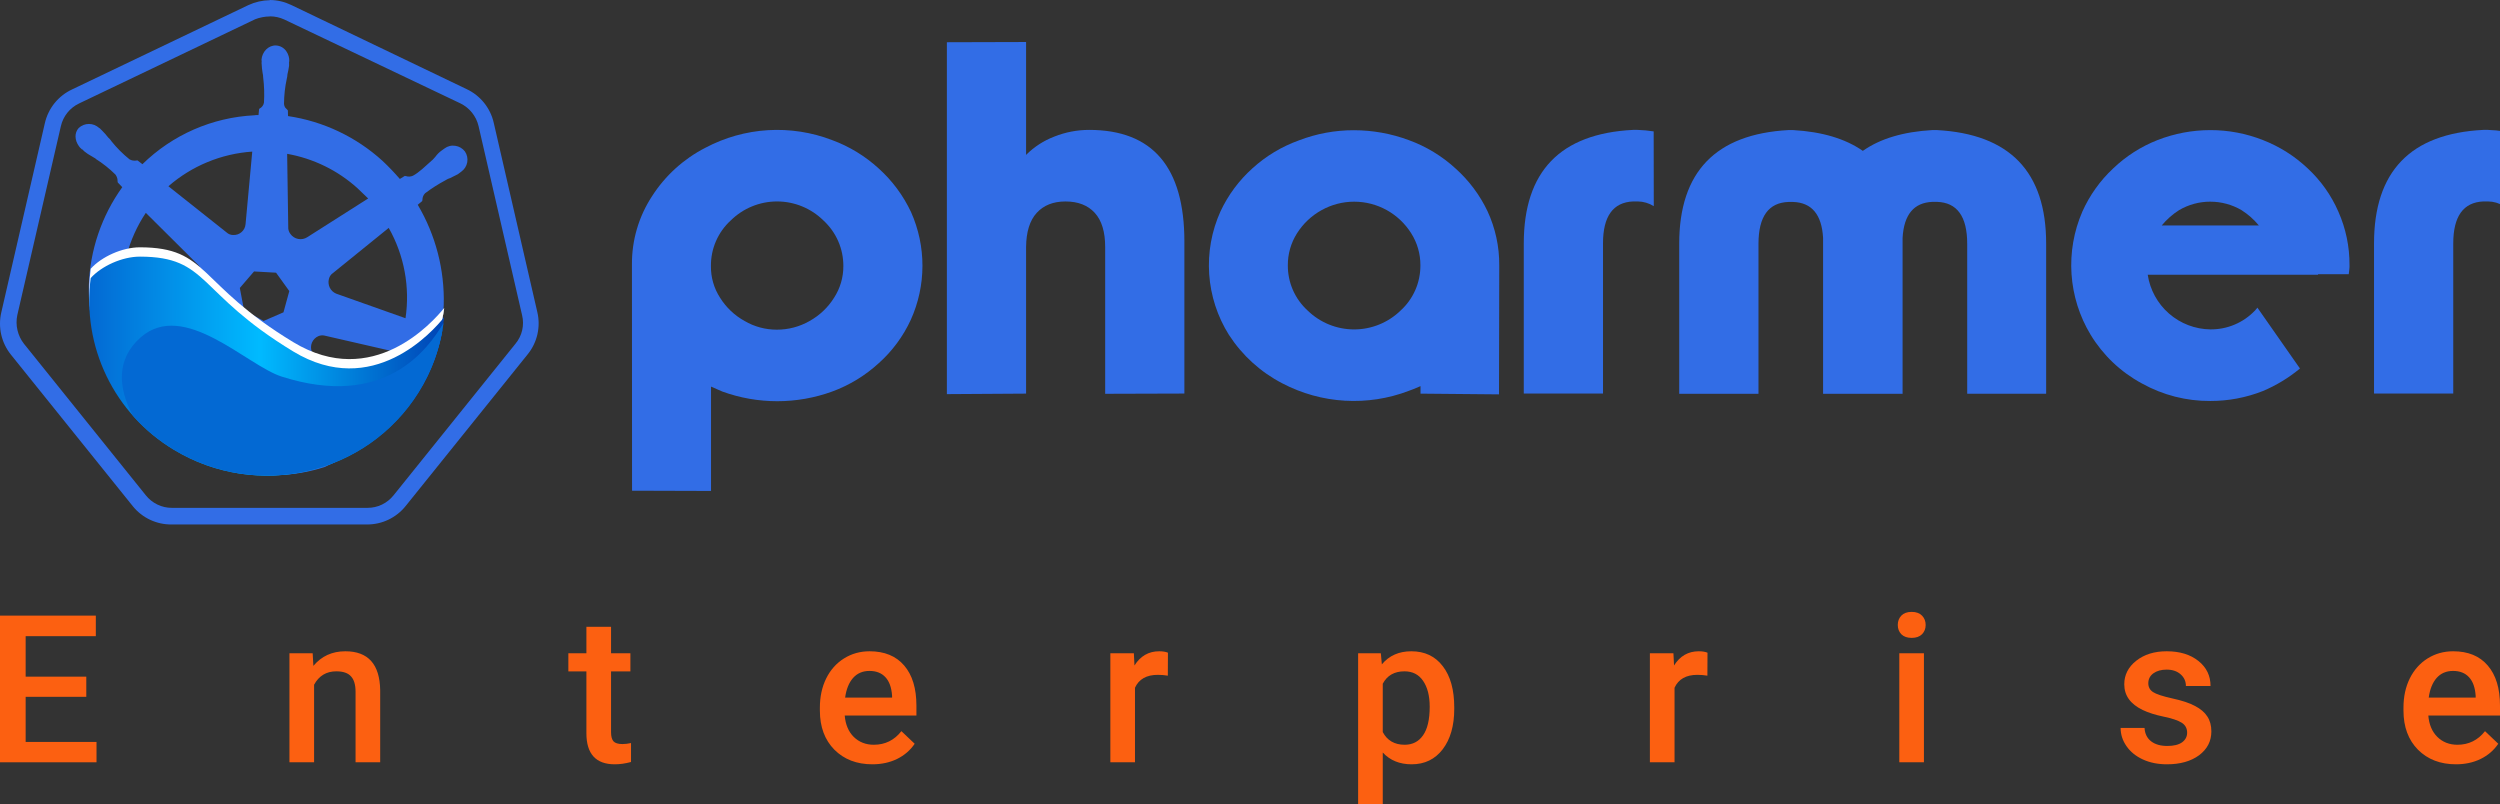 <svg xmlns="http://www.w3.org/2000/svg" width="143" height="46" fill="none" viewBox="0 0 143 46"><rect x="0" y="0" width="143" height="46" fill="#333333" stroke="none"/><g clip-path="url(#clip0)"><path fill="#FC6011" d="M4.936 39.858H1.467V42.439H5.521V43.603H0V35.213H5.481V36.389H1.467V38.705H4.936V39.858Z"/><path fill="#FC6011" d="M17.885 37.368L17.925 38.089C18.389 37.532 18.998 37.253 19.752 37.253C21.059 37.253 21.724 37.996 21.747 39.483V43.603H20.338V39.564C20.338 39.168 20.251 38.876 20.077 38.688C19.907 38.496 19.626 38.4 19.236 38.4C18.668 38.4 18.244 38.655 17.966 39.166V43.603H16.556V37.368H17.885Z"/><path fill="#FC6011" d="M34.952 35.853V37.368H36.059V38.405H34.952V41.886C34.952 42.124 34.998 42.297 35.091 42.404C35.187 42.508 35.358 42.56 35.601 42.56C35.763 42.56 35.928 42.541 36.094 42.502V43.586C35.773 43.674 35.464 43.718 35.166 43.718C34.084 43.718 33.542 43.125 33.542 41.938V38.405H32.51V37.368H33.542V35.853H34.952Z"/><path fill="#FC6011" d="M49.901 43.718C49.008 43.718 48.283 43.44 47.727 42.883C47.174 42.322 46.897 41.577 46.897 40.647V40.474C46.897 39.852 47.017 39.297 47.257 38.809C47.5 38.317 47.841 37.935 48.278 37.662C48.715 37.389 49.202 37.253 49.739 37.253C50.594 37.253 51.253 37.524 51.717 38.066C52.185 38.607 52.419 39.373 52.419 40.365V40.929H48.318C48.361 41.444 48.533 41.851 48.834 42.151C49.14 42.45 49.523 42.6 49.983 42.6C50.628 42.6 51.154 42.341 51.56 41.822L52.32 42.543C52.069 42.915 51.732 43.205 51.311 43.413C50.893 43.616 50.423 43.718 49.901 43.718ZM49.733 38.377C49.347 38.377 49.033 38.511 48.794 38.78C48.558 39.049 48.407 39.423 48.341 39.904H51.027V39.8C50.996 39.331 50.87 38.978 50.65 38.74C50.429 38.498 50.124 38.377 49.733 38.377Z"/><path fill="#FC6011" d="M66.8 38.648C66.615 38.617 66.423 38.601 66.226 38.601C65.58 38.601 65.145 38.847 64.921 39.339V43.603H63.512V37.368H64.857L64.892 38.066C65.232 37.524 65.704 37.253 66.307 37.253C66.508 37.253 66.674 37.28 66.806 37.334L66.8 38.648Z"/><path fill="#FC6011" d="M83.183 40.549C83.183 41.513 82.962 42.283 82.522 42.86C82.081 43.432 81.489 43.718 80.747 43.718C80.059 43.718 79.508 43.493 79.094 43.044V46H77.685V37.368H78.984L79.042 38.002C79.455 37.503 80.018 37.253 80.729 37.253C81.495 37.253 82.094 37.537 82.527 38.106C82.964 38.67 83.183 39.456 83.183 40.462V40.549ZM81.779 40.428C81.779 39.806 81.653 39.312 81.402 38.947C81.155 38.582 80.799 38.4 80.335 38.4C79.759 38.4 79.345 38.636 79.094 39.108V41.874C79.349 42.358 79.767 42.6 80.347 42.6C80.795 42.6 81.145 42.422 81.396 42.064C81.651 41.703 81.779 41.158 81.779 40.428Z"/><path fill="#FC6011" d="M97.663 38.648C97.477 38.617 97.286 38.601 97.089 38.601C96.443 38.601 96.008 38.847 95.784 39.339V43.603H94.374V37.368H95.72L95.755 38.066C96.095 37.524 96.567 37.253 97.17 37.253C97.371 37.253 97.537 37.28 97.669 37.334L97.663 38.648Z"/><path fill="#FC6011" d="M110.049 43.603H108.64V37.368H110.049V43.603ZM108.553 35.749C108.553 35.534 108.621 35.355 108.756 35.213C108.895 35.071 109.092 35 109.348 35C109.603 35 109.8 35.071 109.939 35.213C110.078 35.355 110.148 35.534 110.148 35.749C110.148 35.96 110.078 36.137 109.939 36.279C109.8 36.417 109.603 36.487 109.348 36.487C109.092 36.487 108.895 36.417 108.756 36.279C108.621 36.137 108.553 35.96 108.553 35.749Z"/><path fill="#FC6011" d="M125.104 41.909C125.104 41.659 124.999 41.469 124.791 41.338C124.586 41.208 124.243 41.093 123.764 40.993C123.285 40.893 122.884 40.766 122.564 40.612C121.86 40.274 121.508 39.785 121.508 39.143C121.508 38.605 121.736 38.156 122.192 37.795C122.649 37.434 123.229 37.253 123.932 37.253C124.682 37.253 125.287 37.437 125.748 37.806C126.212 38.175 126.443 38.653 126.443 39.241H125.034C125.034 38.972 124.934 38.749 124.733 38.573C124.532 38.392 124.265 38.302 123.932 38.302C123.623 38.302 123.37 38.373 123.172 38.515C122.979 38.657 122.883 38.847 122.883 39.085C122.883 39.3 122.973 39.468 123.155 39.587C123.337 39.706 123.704 39.827 124.257 39.95C124.81 40.069 125.243 40.213 125.556 40.382C125.873 40.547 126.107 40.747 126.258 40.981C126.413 41.215 126.49 41.5 126.49 41.834C126.49 42.395 126.256 42.85 125.788 43.2C125.32 43.545 124.707 43.718 123.95 43.718C123.435 43.718 122.977 43.626 122.575 43.442C122.173 43.257 121.86 43.004 121.636 42.681C121.411 42.358 121.299 42.011 121.299 41.638H122.668C122.687 41.968 122.813 42.224 123.045 42.404C123.277 42.581 123.584 42.669 123.967 42.669C124.338 42.669 124.62 42.6 124.814 42.462C125.007 42.32 125.104 42.136 125.104 41.909Z"/><path fill="#FC6011" d="M140.483 43.718C139.59 43.718 138.865 43.44 138.308 42.883C137.755 42.322 137.479 41.577 137.479 40.647V40.474C137.479 39.852 137.599 39.297 137.838 38.809C138.082 38.317 138.422 37.935 138.859 37.662C139.296 37.389 139.783 37.253 140.321 37.253C141.175 37.253 141.834 37.524 142.298 38.066C142.766 38.607 143 39.373 143 40.365V40.929H138.9C138.942 41.444 139.114 41.851 139.416 42.151C139.721 42.45 140.104 42.6 140.564 42.6C141.21 42.6 141.736 42.341 142.142 41.822L142.901 42.543C142.65 42.915 142.314 43.205 141.892 43.413C141.475 43.616 141.005 43.718 140.483 43.718ZM140.315 38.377C139.928 38.377 139.615 38.511 139.375 38.78C139.139 39.049 138.989 39.423 138.923 39.904H141.608V39.8C141.577 39.331 141.451 38.978 141.231 38.74C141.011 38.498 140.705 38.377 140.315 38.377Z"/><path fill="#326DE6" d="M36.147 15.119C36.138 13.736 36.538 12.382 37.295 11.225C38.05 10.045 39.106 9.087 40.354 8.449C41.459 7.864 42.676 7.522 43.924 7.446C45.172 7.371 46.422 7.563 47.589 8.01C48.579 8.373 49.487 8.927 50.264 9.639C51.04 10.338 51.668 11.186 52.112 12.132C52.544 13.101 52.767 14.152 52.764 15.213C52.762 16.275 52.535 17.324 52.098 18.291C51.665 19.234 51.043 20.077 50.27 20.769C49.494 21.482 48.585 22.036 47.595 22.398C45.569 23.133 43.348 23.133 41.322 22.398L40.996 22.255L40.671 22.113V28.082L36.153 28.068L36.147 15.119ZM40.665 15.217C40.656 15.86 40.838 16.491 41.188 17.031C41.535 17.586 42.018 18.044 42.591 18.361C43.152 18.688 43.789 18.859 44.438 18.857C45.094 18.858 45.739 18.688 46.307 18.361C46.88 18.044 47.362 17.586 47.709 17.031C48.059 16.491 48.243 15.862 48.24 15.219C48.242 14.729 48.142 14.245 47.946 13.796C47.75 13.348 47.463 12.945 47.103 12.614C46.396 11.915 45.442 11.523 44.448 11.523C43.455 11.523 42.501 11.915 41.794 12.614C41.433 12.944 41.147 13.347 40.952 13.796C40.758 14.245 40.66 14.73 40.665 15.219V15.217Z"/><path fill="#326DE6" d="M58.692 2.403V8.86C59.15 8.401 59.7 8.044 60.307 7.813C60.94 7.56 61.615 7.431 62.296 7.43C65.93 7.43 67.747 9.559 67.747 13.816V22.511L63.216 22.525V14.129C63.216 13.259 63.017 12.607 62.62 12.174C62.223 11.741 61.665 11.524 60.945 11.524C60.245 11.524 59.697 11.741 59.3 12.176C58.903 12.611 58.701 13.262 58.692 14.13V22.515L54.161 22.544V2.416L58.692 2.403Z"/><path fill="#326DE6" d="M81.254 22.086C80.95 22.218 80.73 22.308 80.588 22.355C79.421 22.801 78.172 22.994 76.924 22.92C75.677 22.847 74.459 22.509 73.352 21.929C72.108 21.286 71.054 20.329 70.294 19.153C69.637 18.107 69.25 16.915 69.166 15.683C69.082 14.451 69.304 13.217 69.812 12.092C70.249 11.157 70.87 10.319 71.638 9.629C72.412 8.925 73.316 8.382 74.3 8.029C75.304 7.643 76.37 7.447 77.446 7.449C78.519 7.45 79.583 7.642 80.588 8.017C81.573 8.375 82.478 8.924 83.251 9.632C84.023 10.321 84.648 11.157 85.091 12.092C85.537 13.06 85.765 14.114 85.757 15.181L85.743 22.558L81.254 22.516V22.086ZM74.187 13.348C73.841 13.895 73.659 14.53 73.664 15.176C73.661 15.664 73.76 16.146 73.956 16.593C74.152 17.039 74.44 17.439 74.801 17.767C75.512 18.457 76.464 18.843 77.456 18.843C78.447 18.843 79.399 18.457 80.11 17.767C80.471 17.439 80.759 17.039 80.955 16.593C81.151 16.146 81.25 15.664 81.247 15.176C81.251 14.529 81.069 13.895 80.723 13.348C80.376 12.794 79.894 12.336 79.322 12.018C78.752 11.702 78.111 11.536 77.46 11.536C76.808 11.536 76.168 11.702 75.598 12.018C75.022 12.335 74.537 12.793 74.187 13.348Z"/><path fill="#326DE6" d="M94.596 11.792C94.319 11.619 94 11.525 93.673 11.522H93.419C92.266 11.57 91.69 12.373 91.692 13.93V22.511H87.16V13.93C87.16 9.805 89.244 7.639 93.413 7.43H93.668C93.977 7.439 94.285 7.467 94.59 7.516L94.596 11.792Z"/><path fill="#326DE6" d="M108.828 13.604V22.526H104.28V13.604C104.204 12.272 103.632 11.588 102.566 11.551H102.31C101.161 11.588 100.586 12.386 100.585 13.944V22.526H96.051V13.94C96.051 9.834 98.136 7.668 102.305 7.44H102.561C104.221 7.535 105.552 7.932 106.554 8.63C107.544 7.931 108.871 7.534 110.534 7.44H110.787C114.961 7.666 117.045 9.832 117.04 13.94V22.521H112.524V13.94C112.524 12.382 111.948 11.584 110.795 11.546H110.542C109.475 11.587 108.904 12.273 108.828 13.604Z"/><path fill="#326DE6" d="M133.753 12.103C134.181 13.066 134.398 14.109 134.391 15.162V15.288C134.391 15.341 134.386 15.393 134.377 15.445L134.348 15.685H132.592V15.715H122.85C122.98 16.576 123.411 17.363 124.067 17.936C124.723 18.509 125.561 18.83 126.432 18.841C126.908 18.846 127.38 18.753 127.818 18.568C128.257 18.383 128.653 18.11 128.982 17.766L129.009 17.737L129.053 17.68L129.095 17.638L129.122 17.596L131.558 21.079C130.918 21.61 130.202 22.045 129.435 22.368C128.479 22.745 127.46 22.938 126.432 22.936C125.06 22.945 123.709 22.599 122.511 21.93C121.302 21.278 120.29 20.315 119.579 19.14C118.945 18.089 118.573 16.902 118.491 15.678C118.41 14.454 118.622 13.229 119.111 12.103C119.527 11.173 120.124 10.335 120.868 9.639C121.602 8.935 122.468 8.381 123.416 8.01C124.377 7.635 125.4 7.442 126.432 7.442C127.46 7.441 128.479 7.634 129.435 8.01C130.384 8.378 131.253 8.927 131.993 9.625C132.745 10.32 133.344 11.164 133.753 12.103ZM126.432 11.535C125.805 11.534 125.189 11.7 124.648 12.017C124.272 12.255 123.936 12.551 123.653 12.895H129.205C128.922 12.551 128.586 12.255 128.21 12.017C127.67 11.702 127.057 11.536 126.432 11.536V11.535Z"/><path fill="#326DE6" d="M143.23 11.792C142.953 11.619 142.634 11.525 142.307 11.522H142.053C140.902 11.57 140.326 12.373 140.326 13.93V22.511H135.794V13.93C135.794 9.805 137.878 7.639 142.047 7.43H142.302C142.611 7.439 142.919 7.467 143.224 7.516L143.23 11.792Z"/><path fill="#326DE6" d="M15.433 0.011C15.006 0.018 14.585 0.115 14.198 0.296L4.119 5.117C3.73 5.299 3.388 5.568 3.118 5.902C2.849 6.237 2.66 6.629 2.565 7.048L0.075 17.865C-0.024 18.286 -0.025 18.724 0.071 19.145C0.168 19.566 0.36 19.96 0.632 20.296L7.605 28.965C7.872 29.293 8.21 29.556 8.593 29.735C8.976 29.914 9.394 30.005 9.817 30H20.992C21.416 30.002 21.835 29.908 22.218 29.726C22.601 29.543 22.938 29.276 23.203 28.945L30.176 20.276C30.45 19.941 30.642 19.547 30.739 19.126C30.835 18.704 30.834 18.266 30.733 17.845L28.243 7.028C28.149 6.609 27.959 6.217 27.69 5.882C27.421 5.548 27.079 5.279 26.69 5.097L16.657 0.284C16.277 0.101 15.862 0.004 15.441 0L15.433 0.011ZM15.441 0.935C15.723 0.935 16.002 0.996 16.258 1.114L26.339 5.915C26.596 6.041 26.823 6.223 27.002 6.447C27.181 6.671 27.308 6.932 27.373 7.211L29.863 18.029C29.933 18.311 29.934 18.607 29.869 18.89C29.803 19.174 29.672 19.438 29.485 19.662L22.513 28.331C22.334 28.556 22.107 28.738 21.849 28.862C21.59 28.987 21.306 29.05 21.019 29.049H9.835C9.548 29.05 9.264 28.987 9.006 28.862C8.747 28.738 8.52 28.556 8.341 28.331L1.369 19.662C1.19 19.433 1.064 19.169 0.999 18.887C0.933 18.605 0.93 18.312 0.989 18.029L3.482 7.217C3.546 6.937 3.672 6.675 3.851 6.45C4.03 6.226 4.258 6.045 4.517 5.921L14.598 1.1C14.864 0.998 15.148 0.944 15.433 0.941"/><path fill="#326DE6" d="M5.452 19.458C5.783 20.677 6.331 21.827 7.068 22.852C7.516 23.483 8.037 24.058 8.62 24.566C8.974 24.883 9.346 25.179 9.736 25.452L11.289 26.286C12.773 26.958 14.398 27.263 16.025 27.173C16.885 27.133 17.736 26.98 18.556 26.718L20.023 26.02C21.102 25.444 22.066 24.673 22.865 23.746C23.674 22.808 24.31 21.733 24.743 20.573L25.219 18.896C25.302 18.416 25.356 17.931 25.382 17.445C25.436 15.432 24.92 13.446 23.895 11.714L24.151 11.498L24.163 11.424C24.164 11.287 24.217 11.156 24.312 11.057C24.683 10.777 25.076 10.526 25.487 10.308L25.509 10.294C25.583 10.246 25.664 10.21 25.749 10.186C25.891 10.117 26.033 10.044 26.192 9.964L26.381 9.822C26.562 9.695 26.686 9.502 26.726 9.285C26.765 9.068 26.718 8.844 26.593 8.661C26.458 8.487 26.262 8.372 26.044 8.34C25.936 8.322 25.825 8.326 25.719 8.353C25.612 8.379 25.512 8.427 25.425 8.493L25.257 8.614C25.121 8.71 25.003 8.829 24.906 8.964C24.859 9.031 24.795 9.076 24.727 9.159L24.707 9.173C24.319 9.517 23.988 9.852 23.623 10.05C23.499 10.108 23.358 10.118 23.227 10.075L23.155 10.062L22.871 10.236C22.558 9.873 22.226 9.526 21.876 9.198C20.369 7.829 18.489 6.938 16.475 6.64L16.467 6.32L16.435 6.278C16.405 6.235 16.353 6.207 16.323 6.164C16.274 6.094 16.248 6.012 16.246 5.927C16.25 5.449 16.302 4.972 16.404 4.505C16.425 4.422 16.438 4.337 16.442 4.251C16.482 4.089 16.513 3.926 16.535 3.761C16.535 3.724 16.535 3.667 16.535 3.593C16.535 3.557 16.525 3.536 16.546 3.52C16.558 3.309 16.497 3.1 16.374 2.928C16.308 2.832 16.221 2.753 16.12 2.696C16.019 2.64 15.906 2.607 15.79 2.601C15.364 2.582 14.991 2.948 14.956 3.428C14.972 3.449 14.956 3.465 14.966 3.486C14.976 3.545 14.949 3.596 14.966 3.654C14.973 3.826 14.991 3.998 15.02 4.169C15.042 4.256 15.053 4.347 15.054 4.437C15.113 4.912 15.128 5.391 15.099 5.868C15.088 5.938 15.06 6.005 15.019 6.063C14.978 6.121 14.924 6.168 14.862 6.202L14.821 6.232L14.787 6.582C14.705 6.576 14.623 6.58 14.542 6.595C12.14 6.715 9.866 7.71 8.147 9.392L7.862 9.174C7.841 9.188 7.825 9.167 7.804 9.183C7.667 9.206 7.526 9.181 7.405 9.112C7.029 8.808 6.686 8.466 6.383 8.09L6.369 8.068C6.32 7.994 6.26 7.927 6.192 7.869C6.089 7.734 5.976 7.607 5.856 7.487C5.824 7.443 5.773 7.416 5.742 7.373C5.735 7.361 5.725 7.35 5.713 7.341C5.701 7.333 5.688 7.327 5.674 7.324C5.515 7.173 5.305 7.09 5.087 7.09C4.868 7.09 4.658 7.173 4.5 7.324C4.252 7.598 4.265 8.013 4.511 8.356C4.548 8.416 4.597 8.469 4.653 8.512C4.669 8.533 4.683 8.555 4.704 8.54C4.736 8.583 4.787 8.61 4.818 8.654C4.951 8.762 5.093 8.858 5.244 8.938C5.313 8.988 5.401 9.022 5.468 9.07L5.483 9.093C5.886 9.348 6.26 9.646 6.599 9.981L6.63 10.024C6.698 10.129 6.732 10.253 6.725 10.378C6.741 10.399 6.725 10.415 6.735 10.436L6.994 10.706C5.809 12.354 5.143 14.318 5.08 16.346C5.07 16.799 5.089 17.253 5.136 17.705L5.452 19.458ZM15.791 15.598L16.548 16.649L16.215 17.865L15.078 18.358L13.957 17.73L13.718 16.471L14.531 15.527L15.791 15.598ZM14.429 8.672L14.046 12.82C14.039 12.908 14.015 12.995 13.975 13.074C13.935 13.153 13.879 13.224 13.811 13.281C13.744 13.339 13.665 13.383 13.581 13.41C13.496 13.438 13.407 13.448 13.319 13.441C13.188 13.439 13.062 13.388 12.966 13.299L9.633 10.654C10.973 9.488 12.657 8.792 14.429 8.672ZM6.984 17.218C6.873 15.434 7.349 13.662 8.341 12.175L11.36 15.176C11.467 15.305 11.525 15.468 11.523 15.636C11.522 15.804 11.461 15.966 11.351 16.093C11.259 16.199 11.137 16.275 11.002 16.312L6.984 17.218ZM12.143 19.753L10.422 23.496C10.22 23.354 10.024 23.165 9.808 22.996C9.343 22.581 8.924 22.117 8.556 21.614C8.032 20.877 7.62 20.066 7.334 19.208L11.545 18.748C11.7 18.761 11.848 18.825 11.963 18.93C12.079 19.035 12.156 19.175 12.184 19.329C12.198 19.472 12.184 19.615 12.143 19.753ZM15.725 25.084C14.525 25.14 13.327 24.936 12.214 24.485L14.402 20.861C14.504 20.737 14.646 20.652 14.804 20.622C14.962 20.591 15.126 20.617 15.267 20.695C15.379 20.758 15.476 20.845 15.551 20.949L17.454 24.787C16.899 24.983 16.314 25.084 15.725 25.084ZM16.612 13.383C16.545 13.294 16.503 13.19 16.489 13.08L16.425 8.799C17.92 9.064 19.311 9.742 20.439 10.758C20.651 10.963 20.847 11.148 21.059 11.353L17.572 13.57C17.419 13.668 17.233 13.703 17.055 13.668C16.876 13.633 16.717 13.531 16.612 13.383ZM21.28 22.388C20.708 23.051 20.031 23.615 19.275 24.058L17.835 20.115C17.771 19.947 17.775 19.761 17.845 19.595C17.915 19.43 18.047 19.297 18.212 19.227C18.314 19.184 18.426 19.172 18.535 19.19L22.682 20.142C22.34 20.962 21.866 21.72 21.28 22.388ZM23.195 18.203L19.228 16.796C19.069 16.73 18.939 16.608 18.863 16.454C18.787 16.299 18.77 16.122 18.814 15.955C18.839 15.852 18.891 15.757 18.967 15.682L22.235 13.036C23.122 14.603 23.46 16.422 23.195 18.203Z"/><path fill="#fff" d="M25.368 17.941V17.948C25.382 17.835 25.398 17.724 25.409 17.614C24.758 18.419 21.319 22.325 16.775 19.571C11.221 16.205 11.967 14.154 8.006 14.146C6.984 14.146 5.806 14.689 5.189 15.372C5.004 16.781 5.124 18.213 5.541 19.571C5.957 20.93 6.662 22.182 7.605 23.245L7.618 23.256C7.773 23.431 7.934 23.599 8.103 23.763L8.13 23.79C8.302 23.957 8.481 24.119 8.667 24.274L8.687 24.291C8.877 24.448 9.075 24.602 9.278 24.747L9.289 24.755C9.497 24.898 9.716 25.04 9.935 25.182C10.52 25.537 11.139 25.834 11.782 26.067C12.099 26.181 12.421 26.279 12.743 26.36C14.662 26.841 16.678 26.763 18.555 26.135C18.863 26.032 19.166 25.914 19.464 25.782C19.606 25.716 19.76 25.646 19.906 25.573C20.198 25.43 20.482 25.267 20.759 25.092C20.901 25.006 21.035 24.915 21.17 24.821C21.765 24.404 22.314 23.923 22.806 23.387L22.84 23.348C22.956 23.222 23.069 23.091 23.179 22.956L23.243 22.879C23.346 22.75 23.447 22.619 23.545 22.484C23.563 22.457 23.584 22.432 23.603 22.405C23.715 22.247 23.825 22.086 23.928 21.92C24.022 21.771 24.11 21.619 24.194 21.467L24.211 21.437C24.228 21.407 24.242 21.377 24.258 21.347C24.321 21.231 24.382 21.114 24.44 20.996C24.45 20.976 24.459 20.955 24.468 20.935C24.478 20.915 24.498 20.87 24.514 20.838C24.565 20.729 24.613 20.62 24.656 20.51C24.665 20.487 24.674 20.466 24.683 20.445L24.7 20.405L24.726 20.341C24.771 20.227 24.814 20.114 24.855 19.998C24.859 19.99 24.863 19.981 24.865 19.971C25.04 19.481 25.176 18.978 25.271 18.466C25.269 18.475 25.266 18.483 25.263 18.491C25.263 18.455 25.274 18.418 25.281 18.383C25.288 18.347 25.293 18.326 25.298 18.296V18.304C25.313 18.215 25.327 18.125 25.34 18.036C25.36 18 25.365 17.97 25.368 17.941Z"/><path fill="url(#paint0_linear)" d="M9.935 25.718C14.719 28.616 20.986 27.156 23.935 22.456C24.756 21.154 25.26 19.677 25.405 18.145C24.763 18.952 21.317 22.857 16.774 20.104C11.22 16.738 11.967 14.687 8.006 14.679C6.983 14.679 5.804 15.222 5.188 15.905C4.937 17.825 5.253 19.777 6.096 21.52C6.939 23.263 8.274 24.722 9.935 25.718Z"/><path fill="url(#paint1_linear)" d="M23.935 22.456C24.696 21.249 25.184 19.891 25.368 18.476C24.468 19.996 21.997 23.422 16.107 21.539C14.117 20.902 10.533 17.133 8.058 19.288C6.646 20.517 6.73 22.176 7.606 23.785C8.281 24.543 9.066 25.195 9.934 25.72C14.718 28.616 20.986 27.157 23.935 22.456Z"/><path fill="url(#paint2_linear)" d="M23.944 22.405C24.632 21.312 25.098 20.094 25.317 18.822C25.085 19.349 24.786 19.844 24.427 20.294C23.395 21.646 21.016 24.184 15.21 23.122C11.199 22.39 9.926 23.948 10.696 26.079C15.365 28.404 21.147 26.863 23.944 22.405Z"/><path fill="url(#paint3_linear)" d="M23.942 22.389C24.606 21.334 25.063 20.162 25.291 18.937C25.168 19.279 23.418 22.535 20.088 23.259C15.911 24.173 15.602 25.025 15.698 26.032C15.73 26.383 15.853 26.869 16.087 27.108C17.674 26.99 19.211 26.501 20.576 25.682C21.94 24.863 23.093 23.735 23.942 22.389Z"/></g><defs><linearGradient id="paint0_linear" x1="5.095" x2="25.4" y1="20.928" y2="20.971" gradientUnits="userSpaceOnUse"><stop stop-color="#0369D3"/><stop offset=".48" stop-color="#00BAFF"/><stop offset="1" stop-color="#0043B5"/></linearGradient><linearGradient id="paint1_linear" x1="3510.63" x2="5891.73" y1="3478.01" y2="3478.01" gradientUnits="userSpaceOnUse"><stop stop-color="#0369D3"/><stop offset=".48" stop-color="#00BAFF"/><stop offset="1" stop-color="#0043B5"/></linearGradient><linearGradient id="paint2_linear" x1="3202.71" x2="4749.57" y1="3329.08" y2="3329.08" gradientUnits="userSpaceOnUse"><stop stop-color="#0369D3"/><stop offset=".48" stop-color="#00BAFF"/><stop offset="1" stop-color="#0043B5"/></linearGradient><linearGradient id="paint3_linear" x1="2434.79" x2="3083.16" y1="3266.58" y2="3266.58" gradientUnits="userSpaceOnUse"><stop stop-color="#0369D3"/><stop offset=".48" stop-color="#00BAFF"/><stop offset="1" stop-color="#0043B5"/></linearGradient><clipPath id="clip0"><rect width="143" height="46" fill="#fff"/></clipPath></defs></svg>